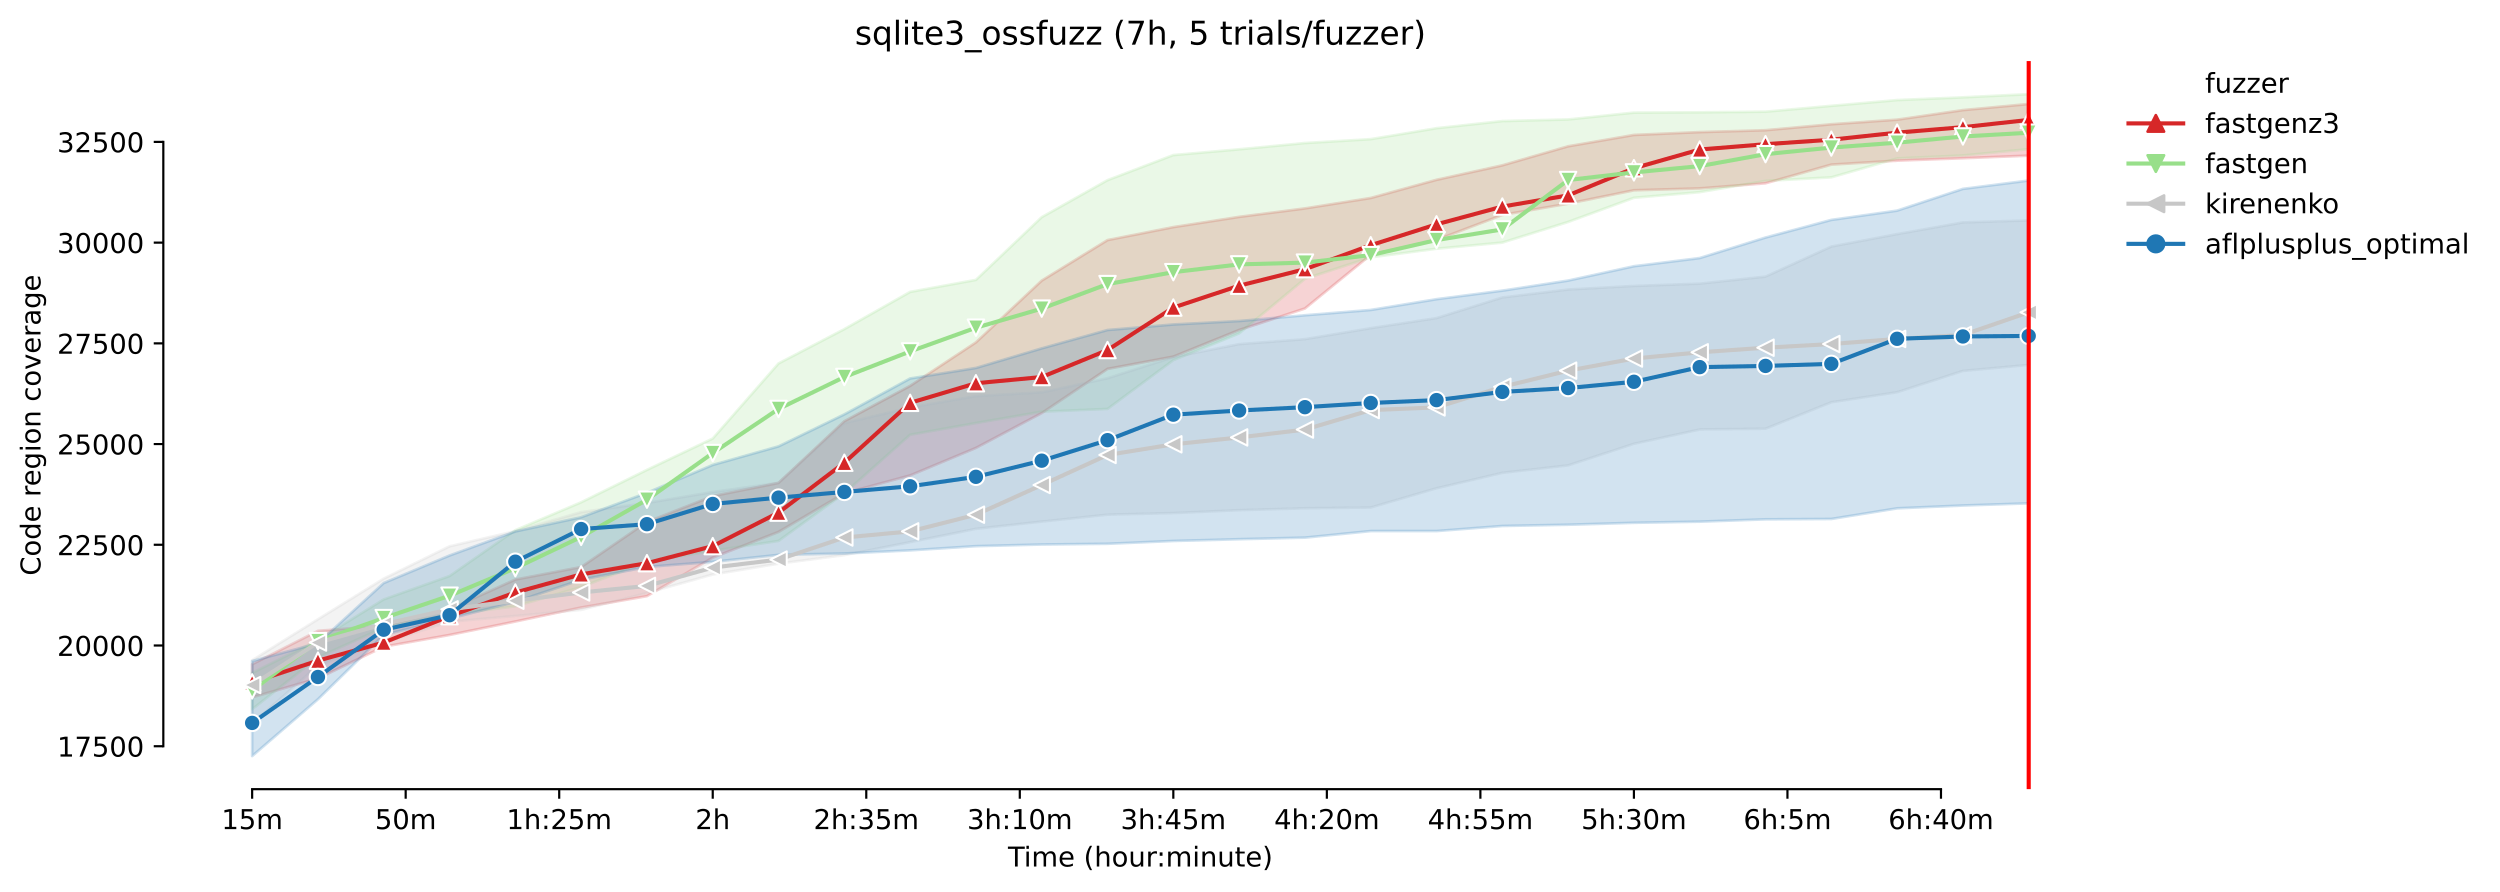 <?xml version="1.0" encoding="utf-8" standalone="no"?>
<!DOCTYPE svg PUBLIC "-//W3C//DTD SVG 1.1//EN"
  "http://www.w3.org/Graphics/SVG/1.1/DTD/svg11.dtd">
<!-- Created with matplotlib (https://matplotlib.org/) -->
<svg height="325.986pt" version="1.1" viewBox="0 0 913.717 325.986" width="913.717pt" xmlns="http://www.w3.org/2000/svg" xmlns:xlink="http://www.w3.org/1999/xlink">
 <defs>
  <style type="text/css">*{stroke-linecap:butt;stroke-linejoin:round;}</style>
 </defs>
 <g id="figure_1">
  <g id="patch_1">
   <path d="M 0 325.986 
L 913.717 325.986 
L 913.717 0 
L 0 0 
z
" style="fill:#ffffff;"/>
  </g>
  <g id="axes_1">
   <g id="patch_2">
    <path d="M 59.691 288.43 
L 773.931 288.43 
L 773.931 22.318 
L 59.691 22.318 
z
" style="fill:#ffffff;"/>
   </g>
   <g id="PolyCollection_1">
    <defs>
     <path d="M 92.156 -83.196 
L 92.156 -71.107 
L 116.205 -78.042 
L 140.253 -89.631 
L 164.302 -93.916 
L 188.35 -98.834 
L 212.399 -103.944 
L 236.447 -108.111 
L 260.495 -122.188 
L 284.544 -131.583 
L 308.592 -145.705 
L 332.641 -152.228 
L 356.689 -162.27 
L 380.738 -175.008 
L 404.786 -191.161 
L 428.835 -195.638 
L 452.883 -205.371 
L 476.932 -213.234 
L 500.98 -232.848 
L 525.029 -238.297 
L 549.077 -247.426 
L 573.126 -251.549 
L 597.174 -256.438 
L 621.223 -257.13 
L 645.271 -259 
L 669.32 -265.818 
L 693.368 -267.276 
L 717.417 -268.159 
L 741.465 -269.102 
L 741.465 -287.979 
L 741.465 -287.979 
L 717.417 -285.741 
L 693.368 -282.251 
L 669.32 -280.573 
L 645.271 -278.393 
L 621.223 -277.701 
L 597.174 -276.67 
L 573.126 -272.518 
L 549.077 -265.553 
L 525.029 -260.267 
L 500.98 -253.625 
L 476.932 -249.812 
L 452.883 -246.719 
L 428.835 -242.979 
L 404.786 -238.238 
L 380.738 -223.424 
L 356.689 -200.85 
L 332.641 -184.962 
L 308.592 -172.033 
L 284.544 -149.489 
L 260.495 -144.659 
L 236.447 -135.22 
L 212.399 -118.743 
L 188.35 -114.163 
L 164.302 -103.355 
L 140.253 -97.318 
L 116.205 -95.418 
L 92.156 -83.196 
z
" id="mb684a8ae58" style="stroke:#d62728;stroke-opacity:0.2;"/>
    </defs>
    <g clip-path="url(#p6984ac325c)">
     <use style="fill:#d62728;fill-opacity:0.2;stroke:#d62728;stroke-opacity:0.2;" x="0" xlink:href="#mb684a8ae58" y="325.986"/>
    </g>
   </g>
   <g id="PolyCollection_2">
    <defs>
     <path d="M 92.156 -80.03 
L 92.156 -66.763 
L 116.205 -85.714 
L 140.253 -96.596 
L 164.302 -101.411 
L 188.35 -104.386 
L 212.399 -111.439 
L 236.447 -120.687 
L 260.495 -124.677 
L 284.544 -128.285 
L 308.592 -145.675 
L 332.641 -167.086 
L 356.689 -171.371 
L 380.738 -175.523 
L 404.786 -176.524 
L 428.835 -194.342 
L 452.883 -204.134 
L 476.932 -224.087 
L 500.98 -231.921 
L 525.029 -235.086 
L 549.077 -237.325 
L 573.126 -244.864 
L 597.174 -253.699 
L 621.223 -255.761 
L 645.271 -259.869 
L 669.32 -261.165 
L 693.368 -268.086 
L 717.417 -269.161 
L 741.465 -271.487 
L 741.465 -291.572 
L 741.465 -291.572 
L 717.417 -290.409 
L 693.368 -289.408 
L 669.32 -287.302 
L 645.271 -285.167 
L 621.223 -284.931 
L 597.174 -284.828 
L 573.126 -282.325 
L 549.077 -281.736 
L 525.029 -279.129 
L 500.98 -275.124 
L 476.932 -273.711 
L 452.883 -271.413 
L 428.835 -269.308 
L 404.786 -260.134 
L 380.738 -246.616 
L 356.689 -223.689 
L 332.641 -219.301 
L 308.592 -205.695 
L 284.544 -193.149 
L 260.495 -165.701 
L 236.447 -154.245 
L 212.399 -142.406 
L 188.35 -132.202 
L 164.302 -115.459 
L 140.253 -106.918 
L 116.205 -92.046 
L 92.156 -80.03 
z
" id="m2b2647f982" style="stroke:#98df8a;stroke-opacity:0.2;"/>
    </defs>
    <g clip-path="url(#p6984ac325c)">
     <use style="fill:#98df8a;fill-opacity:0.2;stroke:#98df8a;stroke-opacity:0.2;" x="0" xlink:href="#m2b2647f982" y="325.986"/>
    </g>
   </g>
   <g id="PolyCollection_3">
    <defs>
     <path d="M 92.156 -84.669 
L 92.156 -61.477 
L 116.205 -82.799 
L 140.253 -91.118 
L 164.302 -98.761 
L 188.35 -100.866 
L 212.399 -103.09 
L 236.447 -109.275 
L 260.495 -116.019 
L 284.544 -119.98 
L 308.592 -123.101 
L 332.641 -127.872 
L 356.689 -132.717 
L 380.738 -135.368 
L 404.786 -137.9 
L 428.835 -138.475 
L 452.883 -139.535 
L 476.932 -140.227 
L 500.98 -140.507 
L 525.029 -147.545 
L 549.077 -153.185 
L 573.126 -155.909 
L 597.174 -163.802 
L 621.223 -169.029 
L 645.271 -169.309 
L 669.32 -178.984 
L 693.368 -182.65 
L 717.417 -190.44 
L 741.465 -192.634 
L 741.465 -245.424 
L 741.465 -245.424 
L 717.417 -244.687 
L 693.368 -240.417 
L 669.32 -235.867 
L 645.271 -224.882 
L 621.223 -222.305 
L 597.174 -221.466 
L 573.126 -220.155 
L 549.077 -217.254 
L 525.029 -209.715 
L 500.98 -206.034 
L 476.932 -202.014 
L 452.883 -200.203 
L 428.835 -195.461 
L 404.786 -187.745 
L 380.738 -182.591 
L 356.689 -181.222 
L 332.641 -177.04 
L 308.592 -171.341 
L 284.544 -149.518 
L 260.495 -146.161 
L 236.447 -142.156 
L 212.399 -138.813 
L 188.35 -131.863 
L 164.302 -126.312 
L 140.253 -114.502 
L 116.205 -99.644 
L 92.156 -84.669 
z
" id="m8803b2c9a8" style="stroke:#c7c7c7;stroke-opacity:0.2;"/>
    </defs>
    <g clip-path="url(#p6984ac325c)">
     <use style="fill:#c7c7c7;fill-opacity:0.2;stroke:#c7c7c7;stroke-opacity:0.2;" x="0" xlink:href="#m8803b2c9a8" y="325.986"/>
    </g>
   </g>
   <g id="PolyCollection_4">
    <defs>
     <path d="M 92.156 -84.36 
L 92.156 -49.652 
L 116.205 -70.415 
L 140.253 -93.916 
L 164.302 -99.88 
L 188.35 -106.02 
L 212.399 -114.104 
L 236.447 -118.787 
L 260.495 -120.642 
L 284.544 -123.19 
L 308.592 -123.69 
L 332.641 -124.839 
L 356.689 -126.37 
L 380.738 -126.974 
L 404.786 -127.239 
L 428.835 -128.27 
L 452.883 -128.918 
L 476.932 -129.492 
L 500.98 -131.892 
L 525.029 -131.892 
L 549.077 -133.748 
L 573.126 -134.204 
L 597.174 -134.911 
L 621.223 -135.323 
L 645.271 -136.177 
L 669.32 -136.31 
L 693.368 -140.197 
L 717.417 -141.228 
L 741.465 -142.023 
L 741.465 -260.001 
L 741.465 -260.001 
L 717.417 -256.953 
L 693.368 -249.002 
L 669.32 -245.615 
L 645.271 -239.165 
L 621.223 -231.67 
L 597.174 -228.681 
L 573.126 -223.439 
L 549.077 -219.758 
L 525.029 -216.636 
L 500.98 -212.704 
L 476.932 -210.76 
L 452.883 -208.655 
L 428.835 -207.388 
L 404.786 -205.371 
L 380.738 -198.656 
L 356.689 -191.5 
L 332.641 -187.657 
L 308.592 -174.537 
L 284.544 -162.845 
L 260.495 -156.056 
L 236.447 -145.881 
L 212.399 -136.928 
L 188.35 -131.73 
L 164.302 -122.954 
L 140.253 -112.897 
L 116.205 -90.897 
L 92.156 -84.36 
z
" id="mcdd24a7871" style="stroke:#1f77b4;stroke-opacity:0.2;"/>
    </defs>
    <g clip-path="url(#p6984ac325c)">
     <use style="fill:#1f77b4;fill-opacity:0.2;stroke:#1f77b4;stroke-opacity:0.2;" x="0" xlink:href="#mcdd24a7871" y="325.986"/>
    </g>
   </g>
   <g id="matplotlib.axis_1">
    <g id="xtick_1">
     <g id="line2d_1">
      <defs>
       <path d="M 0 0 
L 0 3.5 
" id="m85878a2581" style="stroke:#000000;stroke-width:0.8;"/>
      </defs>
      <g>
       <use style="stroke:#000000;stroke-width:0.8;" x="92.156" xlink:href="#m85878a2581" y="288.43"/>
      </g>
     </g>
     <g id="text_1">
      <!-- 15m -->
      <g transform="translate(80.923 303.029)scale(0.1 -0.1)">
       <defs>
        <path d="M 12.406 8.297 
L 28.516 8.297 
L 28.516 63.922 
L 10.984 60.406 
L 10.984 69.391 
L 28.422 72.906 
L 38.281 72.906 
L 38.281 8.297 
L 54.391 8.297 
L 54.391 0 
L 12.406 0 
z
" id="DejaVuSans-49"/>
        <path d="M 10.797 72.906 
L 49.516 72.906 
L 49.516 64.594 
L 19.828 64.594 
L 19.828 46.734 
Q 21.969 47.469 24.109 47.828 
Q 26.266 48.188 28.422 48.188 
Q 40.625 48.188 47.75 41.5 
Q 54.891 34.812 54.891 23.391 
Q 54.891 11.625 47.562 5.094 
Q 40.234 -1.422 26.906 -1.422 
Q 22.312 -1.422 17.547 -0.641 
Q 12.797 0.141 7.719 1.703 
L 7.719 11.625 
Q 12.109 9.234 16.797 8.062 
Q 21.484 6.891 26.703 6.891 
Q 35.156 6.891 40.078 11.328 
Q 45.016 15.766 45.016 23.391 
Q 45.016 31 40.078 35.438 
Q 35.156 39.891 26.703 39.891 
Q 22.75 39.891 18.812 39.016 
Q 14.891 38.141 10.797 36.281 
z
" id="DejaVuSans-53"/>
        <path d="M 52 44.188 
Q 55.375 50.25 60.062 53.125 
Q 64.75 56 71.094 56 
Q 79.641 56 84.281 50.016 
Q 88.922 44.047 88.922 33.016 
L 88.922 0 
L 79.891 0 
L 79.891 32.719 
Q 79.891 40.578 77.094 44.375 
Q 74.312 48.188 68.609 48.188 
Q 61.625 48.188 57.562 43.547 
Q 53.516 38.922 53.516 30.906 
L 53.516 0 
L 44.484 0 
L 44.484 32.719 
Q 44.484 40.625 41.703 44.406 
Q 38.922 48.188 33.109 48.188 
Q 26.219 48.188 22.156 43.531 
Q 18.109 38.875 18.109 30.906 
L 18.109 0 
L 9.078 0 
L 9.078 54.688 
L 18.109 54.688 
L 18.109 46.188 
Q 21.188 51.219 25.484 53.609 
Q 29.781 56 35.688 56 
Q 41.656 56 45.828 52.969 
Q 50 49.953 52 44.188 
z
" id="DejaVuSans-109"/>
       </defs>
       <use xlink:href="#DejaVuSans-49"/>
       <use x="63.623" xlink:href="#DejaVuSans-53"/>
       <use x="127.246" xlink:href="#DejaVuSans-109"/>
      </g>
     </g>
    </g>
    <g id="xtick_2">
     <g id="line2d_2">
      <g>
       <use style="stroke:#000000;stroke-width:0.8;" x="148.269" xlink:href="#m85878a2581" y="288.43"/>
      </g>
     </g>
     <g id="text_2">
      <!-- 50m -->
      <g transform="translate(137.036 303.029)scale(0.1 -0.1)">
       <defs>
        <path d="M 31.781 66.406 
Q 24.172 66.406 20.328 58.906 
Q 16.5 51.422 16.5 36.375 
Q 16.5 21.391 20.328 13.891 
Q 24.172 6.391 31.781 6.391 
Q 39.453 6.391 43.281 13.891 
Q 47.125 21.391 47.125 36.375 
Q 47.125 51.422 43.281 58.906 
Q 39.453 66.406 31.781 66.406 
z
M 31.781 74.219 
Q 44.047 74.219 50.516 64.516 
Q 56.984 54.828 56.984 36.375 
Q 56.984 17.969 50.516 8.266 
Q 44.047 -1.422 31.781 -1.422 
Q 19.531 -1.422 13.062 8.266 
Q 6.594 17.969 6.594 36.375 
Q 6.594 54.828 13.062 64.516 
Q 19.531 74.219 31.781 74.219 
z
" id="DejaVuSans-48"/>
       </defs>
       <use xlink:href="#DejaVuSans-53"/>
       <use x="63.623" xlink:href="#DejaVuSans-48"/>
       <use x="127.246" xlink:href="#DejaVuSans-109"/>
      </g>
     </g>
    </g>
    <g id="xtick_3">
     <g id="line2d_3">
      <g>
       <use style="stroke:#000000;stroke-width:0.8;" x="204.382" xlink:href="#m85878a2581" y="288.43"/>
      </g>
     </g>
     <g id="text_3">
      <!-- 1h:25m -->
      <g transform="translate(185.115 303.029)scale(0.1 -0.1)">
       <defs>
        <path d="M 54.891 33.016 
L 54.891 0 
L 45.906 0 
L 45.906 32.719 
Q 45.906 40.484 42.875 44.328 
Q 39.844 48.188 33.797 48.188 
Q 26.516 48.188 22.312 43.547 
Q 18.109 38.922 18.109 30.906 
L 18.109 0 
L 9.078 0 
L 9.078 75.984 
L 18.109 75.984 
L 18.109 46.188 
Q 21.344 51.125 25.703 53.562 
Q 30.078 56 35.797 56 
Q 45.219 56 50.047 50.172 
Q 54.891 44.344 54.891 33.016 
z
" id="DejaVuSans-104"/>
        <path d="M 11.719 12.406 
L 22.016 12.406 
L 22.016 0 
L 11.719 0 
z
M 11.719 51.703 
L 22.016 51.703 
L 22.016 39.312 
L 11.719 39.312 
z
" id="DejaVuSans-58"/>
        <path d="M 19.188 8.297 
L 53.609 8.297 
L 53.609 0 
L 7.328 0 
L 7.328 8.297 
Q 12.938 14.109 22.625 23.891 
Q 32.328 33.688 34.812 36.531 
Q 39.547 41.844 41.422 45.531 
Q 43.312 49.219 43.312 52.781 
Q 43.312 58.594 39.234 62.25 
Q 35.156 65.922 28.609 65.922 
Q 23.969 65.922 18.812 64.312 
Q 13.672 62.703 7.812 59.422 
L 7.812 69.391 
Q 13.766 71.781 18.938 73 
Q 24.125 74.219 28.422 74.219 
Q 39.75 74.219 46.484 68.547 
Q 53.219 62.891 53.219 53.422 
Q 53.219 48.922 51.531 44.891 
Q 49.859 40.875 45.406 35.406 
Q 44.188 33.984 37.641 27.219 
Q 31.109 20.453 19.188 8.297 
z
" id="DejaVuSans-50"/>
       </defs>
       <use xlink:href="#DejaVuSans-49"/>
       <use x="63.623" xlink:href="#DejaVuSans-104"/>
       <use x="127.002" xlink:href="#DejaVuSans-58"/>
       <use x="160.693" xlink:href="#DejaVuSans-50"/>
       <use x="224.316" xlink:href="#DejaVuSans-53"/>
       <use x="287.939" xlink:href="#DejaVuSans-109"/>
      </g>
     </g>
    </g>
    <g id="xtick_4">
     <g id="line2d_4">
      <g>
       <use style="stroke:#000000;stroke-width:0.8;" x="260.495" xlink:href="#m85878a2581" y="288.43"/>
      </g>
     </g>
     <g id="text_4">
      <!-- 2h -->
      <g transform="translate(254.145 303.029)scale(0.1 -0.1)">
       <use xlink:href="#DejaVuSans-50"/>
       <use x="63.623" xlink:href="#DejaVuSans-104"/>
      </g>
     </g>
    </g>
    <g id="xtick_5">
     <g id="line2d_5">
      <g>
       <use style="stroke:#000000;stroke-width:0.8;" x="316.609" xlink:href="#m85878a2581" y="288.43"/>
      </g>
     </g>
     <g id="text_5">
      <!-- 2h:35m -->
      <g transform="translate(297.341 303.029)scale(0.1 -0.1)">
       <defs>
        <path d="M 40.578 39.312 
Q 47.656 37.797 51.625 33 
Q 55.609 28.219 55.609 21.188 
Q 55.609 10.406 48.188 4.484 
Q 40.766 -1.422 27.094 -1.422 
Q 22.516 -1.422 17.656 -0.516 
Q 12.797 0.391 7.625 2.203 
L 7.625 11.719 
Q 11.719 9.328 16.594 8.109 
Q 21.484 6.891 26.812 6.891 
Q 36.078 6.891 40.938 10.547 
Q 45.797 14.203 45.797 21.188 
Q 45.797 27.641 41.281 31.266 
Q 36.766 34.906 28.719 34.906 
L 20.219 34.906 
L 20.219 43.016 
L 29.109 43.016 
Q 36.375 43.016 40.234 45.922 
Q 44.094 48.828 44.094 54.297 
Q 44.094 59.906 40.109 62.906 
Q 36.141 65.922 28.719 65.922 
Q 24.656 65.922 20.016 65.031 
Q 15.375 64.156 9.812 62.312 
L 9.812 71.094 
Q 15.438 72.656 20.344 73.438 
Q 25.25 74.219 29.594 74.219 
Q 40.828 74.219 47.359 69.109 
Q 53.906 64.016 53.906 55.328 
Q 53.906 49.266 50.438 45.094 
Q 46.969 40.922 40.578 39.312 
z
" id="DejaVuSans-51"/>
       </defs>
       <use xlink:href="#DejaVuSans-50"/>
       <use x="63.623" xlink:href="#DejaVuSans-104"/>
       <use x="127.002" xlink:href="#DejaVuSans-58"/>
       <use x="160.693" xlink:href="#DejaVuSans-51"/>
       <use x="224.316" xlink:href="#DejaVuSans-53"/>
       <use x="287.939" xlink:href="#DejaVuSans-109"/>
      </g>
     </g>
    </g>
    <g id="xtick_6">
     <g id="line2d_6">
      <g>
       <use style="stroke:#000000;stroke-width:0.8;" x="372.722" xlink:href="#m85878a2581" y="288.43"/>
      </g>
     </g>
     <g id="text_6">
      <!-- 3h:10m -->
      <g transform="translate(353.455 303.029)scale(0.1 -0.1)">
       <use xlink:href="#DejaVuSans-51"/>
       <use x="63.623" xlink:href="#DejaVuSans-104"/>
       <use x="127.002" xlink:href="#DejaVuSans-58"/>
       <use x="160.693" xlink:href="#DejaVuSans-49"/>
       <use x="224.316" xlink:href="#DejaVuSans-48"/>
       <use x="287.939" xlink:href="#DejaVuSans-109"/>
      </g>
     </g>
    </g>
    <g id="xtick_7">
     <g id="line2d_7">
      <g>
       <use style="stroke:#000000;stroke-width:0.8;" x="428.835" xlink:href="#m85878a2581" y="288.43"/>
      </g>
     </g>
     <g id="text_7">
      <!-- 3h:45m -->
      <g transform="translate(409.568 303.029)scale(0.1 -0.1)">
       <defs>
        <path d="M 37.797 64.312 
L 12.891 25.391 
L 37.797 25.391 
z
M 35.203 72.906 
L 47.609 72.906 
L 47.609 25.391 
L 58.016 25.391 
L 58.016 17.188 
L 47.609 17.188 
L 47.609 0 
L 37.797 0 
L 37.797 17.188 
L 4.891 17.188 
L 4.891 26.703 
z
" id="DejaVuSans-52"/>
       </defs>
       <use xlink:href="#DejaVuSans-51"/>
       <use x="63.623" xlink:href="#DejaVuSans-104"/>
       <use x="127.002" xlink:href="#DejaVuSans-58"/>
       <use x="160.693" xlink:href="#DejaVuSans-52"/>
       <use x="224.316" xlink:href="#DejaVuSans-53"/>
       <use x="287.939" xlink:href="#DejaVuSans-109"/>
      </g>
     </g>
    </g>
    <g id="xtick_8">
     <g id="line2d_8">
      <g>
       <use style="stroke:#000000;stroke-width:0.8;" x="484.948" xlink:href="#m85878a2581" y="288.43"/>
      </g>
     </g>
     <g id="text_8">
      <!-- 4h:20m -->
      <g transform="translate(465.681 303.029)scale(0.1 -0.1)">
       <use xlink:href="#DejaVuSans-52"/>
       <use x="63.623" xlink:href="#DejaVuSans-104"/>
       <use x="127.002" xlink:href="#DejaVuSans-58"/>
       <use x="160.693" xlink:href="#DejaVuSans-50"/>
       <use x="224.316" xlink:href="#DejaVuSans-48"/>
       <use x="287.939" xlink:href="#DejaVuSans-109"/>
      </g>
     </g>
    </g>
    <g id="xtick_9">
     <g id="line2d_9">
      <g>
       <use style="stroke:#000000;stroke-width:0.8;" x="541.061" xlink:href="#m85878a2581" y="288.43"/>
      </g>
     </g>
     <g id="text_9">
      <!-- 4h:55m -->
      <g transform="translate(521.794 303.029)scale(0.1 -0.1)">
       <use xlink:href="#DejaVuSans-52"/>
       <use x="63.623" xlink:href="#DejaVuSans-104"/>
       <use x="127.002" xlink:href="#DejaVuSans-58"/>
       <use x="160.693" xlink:href="#DejaVuSans-53"/>
       <use x="224.316" xlink:href="#DejaVuSans-53"/>
       <use x="287.939" xlink:href="#DejaVuSans-109"/>
      </g>
     </g>
    </g>
    <g id="xtick_10">
     <g id="line2d_10">
      <g>
       <use style="stroke:#000000;stroke-width:0.8;" x="597.174" xlink:href="#m85878a2581" y="288.43"/>
      </g>
     </g>
     <g id="text_10">
      <!-- 5h:30m -->
      <g transform="translate(577.907 303.029)scale(0.1 -0.1)">
       <use xlink:href="#DejaVuSans-53"/>
       <use x="63.623" xlink:href="#DejaVuSans-104"/>
       <use x="127.002" xlink:href="#DejaVuSans-58"/>
       <use x="160.693" xlink:href="#DejaVuSans-51"/>
       <use x="224.316" xlink:href="#DejaVuSans-48"/>
       <use x="287.939" xlink:href="#DejaVuSans-109"/>
      </g>
     </g>
    </g>
    <g id="xtick_11">
     <g id="line2d_11">
      <g>
       <use style="stroke:#000000;stroke-width:0.8;" x="653.287" xlink:href="#m85878a2581" y="288.43"/>
      </g>
     </g>
     <g id="text_11">
      <!-- 6h:5m -->
      <g transform="translate(637.201 303.029)scale(0.1 -0.1)">
       <defs>
        <path d="M 33.016 40.375 
Q 26.375 40.375 22.484 35.828 
Q 18.609 31.297 18.609 23.391 
Q 18.609 15.531 22.484 10.953 
Q 26.375 6.391 33.016 6.391 
Q 39.656 6.391 43.531 10.953 
Q 47.406 15.531 47.406 23.391 
Q 47.406 31.297 43.531 35.828 
Q 39.656 40.375 33.016 40.375 
z
M 52.594 71.297 
L 52.594 62.312 
Q 48.875 64.062 45.094 64.984 
Q 41.312 65.922 37.594 65.922 
Q 27.828 65.922 22.672 59.328 
Q 17.531 52.734 16.797 39.406 
Q 19.672 43.656 24.016 45.922 
Q 28.375 48.188 33.594 48.188 
Q 44.578 48.188 50.953 41.516 
Q 57.328 34.859 57.328 23.391 
Q 57.328 12.156 50.688 5.359 
Q 44.047 -1.422 33.016 -1.422 
Q 20.359 -1.422 13.672 8.266 
Q 6.984 17.969 6.984 36.375 
Q 6.984 53.656 15.188 63.938 
Q 23.391 74.219 37.203 74.219 
Q 40.922 74.219 44.703 73.484 
Q 48.484 72.75 52.594 71.297 
z
" id="DejaVuSans-54"/>
       </defs>
       <use xlink:href="#DejaVuSans-54"/>
       <use x="63.623" xlink:href="#DejaVuSans-104"/>
       <use x="127.002" xlink:href="#DejaVuSans-58"/>
       <use x="160.693" xlink:href="#DejaVuSans-53"/>
       <use x="224.316" xlink:href="#DejaVuSans-109"/>
      </g>
     </g>
    </g>
    <g id="xtick_12">
     <g id="line2d_12">
      <g>
       <use style="stroke:#000000;stroke-width:0.8;" x="709.401" xlink:href="#m85878a2581" y="288.43"/>
      </g>
     </g>
     <g id="text_12">
      <!-- 6h:40m -->
      <g transform="translate(690.133 303.029)scale(0.1 -0.1)">
       <use xlink:href="#DejaVuSans-54"/>
       <use x="63.623" xlink:href="#DejaVuSans-104"/>
       <use x="127.002" xlink:href="#DejaVuSans-58"/>
       <use x="160.693" xlink:href="#DejaVuSans-52"/>
       <use x="224.316" xlink:href="#DejaVuSans-48"/>
       <use x="287.939" xlink:href="#DejaVuSans-109"/>
      </g>
     </g>
    </g>
    <g id="text_13">
     <!-- Time (hour:minute) -->
     <g transform="translate(368.404 316.707)scale(0.1 -0.1)">
      <defs>
       <path d="M -0.297 72.906 
L 61.375 72.906 
L 61.375 64.594 
L 35.5 64.594 
L 35.5 0 
L 25.594 0 
L 25.594 64.594 
L -0.297 64.594 
z
" id="DejaVuSans-84"/>
       <path d="M 9.422 54.688 
L 18.406 54.688 
L 18.406 0 
L 9.422 0 
z
M 9.422 75.984 
L 18.406 75.984 
L 18.406 64.594 
L 9.422 64.594 
z
" id="DejaVuSans-105"/>
       <path d="M 56.203 29.594 
L 56.203 25.203 
L 14.891 25.203 
Q 15.484 15.922 20.484 11.062 
Q 25.484 6.203 34.422 6.203 
Q 39.594 6.203 44.453 7.469 
Q 49.312 8.734 54.109 11.281 
L 54.109 2.781 
Q 49.266 0.734 44.188 -0.344 
Q 39.109 -1.422 33.891 -1.422 
Q 20.797 -1.422 13.156 6.188 
Q 5.516 13.812 5.516 26.812 
Q 5.516 40.234 12.766 48.109 
Q 20.016 56 32.328 56 
Q 43.359 56 49.781 48.891 
Q 56.203 41.797 56.203 29.594 
z
M 47.219 32.234 
Q 47.125 39.594 43.094 43.984 
Q 39.062 48.391 32.422 48.391 
Q 24.906 48.391 20.391 44.141 
Q 15.875 39.891 15.188 32.172 
z
" id="DejaVuSans-101"/>
       <path id="DejaVuSans-32"/>
       <path d="M 31 75.875 
Q 24.469 64.656 21.281 53.656 
Q 18.109 42.672 18.109 31.391 
Q 18.109 20.125 21.312 9.062 
Q 24.516 -2 31 -13.188 
L 23.188 -13.188 
Q 15.875 -1.703 12.234 9.375 
Q 8.594 20.453 8.594 31.391 
Q 8.594 42.281 12.203 53.312 
Q 15.828 64.359 23.188 75.875 
z
" id="DejaVuSans-40"/>
       <path d="M 30.609 48.391 
Q 23.391 48.391 19.188 42.75 
Q 14.984 37.109 14.984 27.297 
Q 14.984 17.484 19.156 11.844 
Q 23.344 6.203 30.609 6.203 
Q 37.797 6.203 41.984 11.859 
Q 46.188 17.531 46.188 27.297 
Q 46.188 37.016 41.984 42.703 
Q 37.797 48.391 30.609 48.391 
z
M 30.609 56 
Q 42.328 56 49.016 48.375 
Q 55.719 40.766 55.719 27.297 
Q 55.719 13.875 49.016 6.219 
Q 42.328 -1.422 30.609 -1.422 
Q 18.844 -1.422 12.172 6.219 
Q 5.516 13.875 5.516 27.297 
Q 5.516 40.766 12.172 48.375 
Q 18.844 56 30.609 56 
z
" id="DejaVuSans-111"/>
       <path d="M 8.5 21.578 
L 8.5 54.688 
L 17.484 54.688 
L 17.484 21.922 
Q 17.484 14.156 20.5 10.266 
Q 23.531 6.391 29.594 6.391 
Q 36.859 6.391 41.078 11.031 
Q 45.312 15.672 45.312 23.688 
L 45.312 54.688 
L 54.297 54.688 
L 54.297 0 
L 45.312 0 
L 45.312 8.406 
Q 42.047 3.422 37.719 1 
Q 33.406 -1.422 27.688 -1.422 
Q 18.266 -1.422 13.375 4.438 
Q 8.5 10.297 8.5 21.578 
z
M 31.109 56 
z
" id="DejaVuSans-117"/>
       <path d="M 41.109 46.297 
Q 39.594 47.172 37.812 47.578 
Q 36.031 48 33.891 48 
Q 26.266 48 22.188 43.047 
Q 18.109 38.094 18.109 28.812 
L 18.109 0 
L 9.078 0 
L 9.078 54.688 
L 18.109 54.688 
L 18.109 46.188 
Q 20.953 51.172 25.484 53.578 
Q 30.031 56 36.531 56 
Q 37.453 56 38.578 55.875 
Q 39.703 55.766 41.062 55.516 
z
" id="DejaVuSans-114"/>
       <path d="M 54.891 33.016 
L 54.891 0 
L 45.906 0 
L 45.906 32.719 
Q 45.906 40.484 42.875 44.328 
Q 39.844 48.188 33.797 48.188 
Q 26.516 48.188 22.312 43.547 
Q 18.109 38.922 18.109 30.906 
L 18.109 0 
L 9.078 0 
L 9.078 54.688 
L 18.109 54.688 
L 18.109 46.188 
Q 21.344 51.125 25.703 53.562 
Q 30.078 56 35.797 56 
Q 45.219 56 50.047 50.172 
Q 54.891 44.344 54.891 33.016 
z
" id="DejaVuSans-110"/>
       <path d="M 18.312 70.219 
L 18.312 54.688 
L 36.812 54.688 
L 36.812 47.703 
L 18.312 47.703 
L 18.312 18.016 
Q 18.312 11.328 20.141 9.422 
Q 21.969 7.516 27.594 7.516 
L 36.812 7.516 
L 36.812 0 
L 27.594 0 
Q 17.188 0 13.234 3.875 
Q 9.281 7.766 9.281 18.016 
L 9.281 47.703 
L 2.688 47.703 
L 2.688 54.688 
L 9.281 54.688 
L 9.281 70.219 
z
" id="DejaVuSans-116"/>
       <path d="M 8.016 75.875 
L 15.828 75.875 
Q 23.141 64.359 26.781 53.312 
Q 30.422 42.281 30.422 31.391 
Q 30.422 20.453 26.781 9.375 
Q 23.141 -1.703 15.828 -13.188 
L 8.016 -13.188 
Q 14.5 -2 17.703 9.062 
Q 20.906 20.125 20.906 31.391 
Q 20.906 42.672 17.703 53.656 
Q 14.5 64.656 8.016 75.875 
z
" id="DejaVuSans-41"/>
      </defs>
      <use xlink:href="#DejaVuSans-84"/>
      <use x="57.959" xlink:href="#DejaVuSans-105"/>
      <use x="85.742" xlink:href="#DejaVuSans-109"/>
      <use x="183.154" xlink:href="#DejaVuSans-101"/>
      <use x="244.678" xlink:href="#DejaVuSans-32"/>
      <use x="276.465" xlink:href="#DejaVuSans-40"/>
      <use x="315.479" xlink:href="#DejaVuSans-104"/>
      <use x="378.857" xlink:href="#DejaVuSans-111"/>
      <use x="440.039" xlink:href="#DejaVuSans-117"/>
      <use x="503.418" xlink:href="#DejaVuSans-114"/>
      <use x="542.781" xlink:href="#DejaVuSans-58"/>
      <use x="576.473" xlink:href="#DejaVuSans-109"/>
      <use x="673.885" xlink:href="#DejaVuSans-105"/>
      <use x="701.668" xlink:href="#DejaVuSans-110"/>
      <use x="765.047" xlink:href="#DejaVuSans-117"/>
      <use x="828.426" xlink:href="#DejaVuSans-116"/>
      <use x="867.635" xlink:href="#DejaVuSans-101"/>
      <use x="929.158" xlink:href="#DejaVuSans-41"/>
     </g>
    </g>
   </g>
   <g id="matplotlib.axis_2">
    <g id="ytick_1">
     <g id="line2d_13">
      <defs>
       <path d="M 0 0 
L -3.5 0 
" id="m1d7314f4d0" style="stroke:#000000;stroke-width:0.8;"/>
      </defs>
      <g>
       <use style="stroke:#000000;stroke-width:0.8;" x="59.691" xlink:href="#m1d7314f4d0" y="272.741"/>
      </g>
     </g>
     <g id="text_14">
      <!-- 17500 -->
      <g transform="translate(20.878 276.54)scale(0.1 -0.1)">
       <defs>
        <path d="M 8.203 72.906 
L 55.078 72.906 
L 55.078 68.703 
L 28.609 0 
L 18.312 0 
L 43.219 64.594 
L 8.203 64.594 
z
" id="DejaVuSans-55"/>
       </defs>
       <use xlink:href="#DejaVuSans-49"/>
       <use x="63.623" xlink:href="#DejaVuSans-55"/>
       <use x="127.246" xlink:href="#DejaVuSans-53"/>
       <use x="190.869" xlink:href="#DejaVuSans-48"/>
       <use x="254.492" xlink:href="#DejaVuSans-48"/>
      </g>
     </g>
    </g>
    <g id="ytick_2">
     <g id="line2d_14">
      <g>
       <use style="stroke:#000000;stroke-width:0.8;" x="59.691" xlink:href="#m1d7314f4d0" y="235.928"/>
      </g>
     </g>
     <g id="text_15">
      <!-- 20000 -->
      <g transform="translate(20.878 239.727)scale(0.1 -0.1)">
       <use xlink:href="#DejaVuSans-50"/>
       <use x="63.623" xlink:href="#DejaVuSans-48"/>
       <use x="127.246" xlink:href="#DejaVuSans-48"/>
       <use x="190.869" xlink:href="#DejaVuSans-48"/>
       <use x="254.492" xlink:href="#DejaVuSans-48"/>
      </g>
     </g>
    </g>
    <g id="ytick_3">
     <g id="line2d_15">
      <g>
       <use style="stroke:#000000;stroke-width:0.8;" x="59.691" xlink:href="#m1d7314f4d0" y="199.115"/>
      </g>
     </g>
     <g id="text_16">
      <!-- 22500 -->
      <g transform="translate(20.878 202.914)scale(0.1 -0.1)">
       <use xlink:href="#DejaVuSans-50"/>
       <use x="63.623" xlink:href="#DejaVuSans-50"/>
       <use x="127.246" xlink:href="#DejaVuSans-53"/>
       <use x="190.869" xlink:href="#DejaVuSans-48"/>
       <use x="254.492" xlink:href="#DejaVuSans-48"/>
      </g>
     </g>
    </g>
    <g id="ytick_4">
     <g id="line2d_16">
      <g>
       <use style="stroke:#000000;stroke-width:0.8;" x="59.691" xlink:href="#m1d7314f4d0" y="162.302"/>
      </g>
     </g>
     <g id="text_17">
      <!-- 25000 -->
      <g transform="translate(20.878 166.102)scale(0.1 -0.1)">
       <use xlink:href="#DejaVuSans-50"/>
       <use x="63.623" xlink:href="#DejaVuSans-53"/>
       <use x="127.246" xlink:href="#DejaVuSans-48"/>
       <use x="190.869" xlink:href="#DejaVuSans-48"/>
       <use x="254.492" xlink:href="#DejaVuSans-48"/>
      </g>
     </g>
    </g>
    <g id="ytick_5">
     <g id="line2d_17">
      <g>
       <use style="stroke:#000000;stroke-width:0.8;" x="59.691" xlink:href="#m1d7314f4d0" y="125.489"/>
      </g>
     </g>
     <g id="text_18">
      <!-- 27500 -->
      <g transform="translate(20.878 129.289)scale(0.1 -0.1)">
       <use xlink:href="#DejaVuSans-50"/>
       <use x="63.623" xlink:href="#DejaVuSans-55"/>
       <use x="127.246" xlink:href="#DejaVuSans-53"/>
       <use x="190.869" xlink:href="#DejaVuSans-48"/>
       <use x="254.492" xlink:href="#DejaVuSans-48"/>
      </g>
     </g>
    </g>
    <g id="ytick_6">
     <g id="line2d_18">
      <g>
       <use style="stroke:#000000;stroke-width:0.8;" x="59.691" xlink:href="#m1d7314f4d0" y="88.676"/>
      </g>
     </g>
     <g id="text_19">
      <!-- 30000 -->
      <g transform="translate(20.878 92.476)scale(0.1 -0.1)">
       <use xlink:href="#DejaVuSans-51"/>
       <use x="63.623" xlink:href="#DejaVuSans-48"/>
       <use x="127.246" xlink:href="#DejaVuSans-48"/>
       <use x="190.869" xlink:href="#DejaVuSans-48"/>
       <use x="254.492" xlink:href="#DejaVuSans-48"/>
      </g>
     </g>
    </g>
    <g id="ytick_7">
     <g id="line2d_19">
      <g>
       <use style="stroke:#000000;stroke-width:0.8;" x="59.691" xlink:href="#m1d7314f4d0" y="51.863"/>
      </g>
     </g>
     <g id="text_20">
      <!-- 32500 -->
      <g transform="translate(20.878 55.663)scale(0.1 -0.1)">
       <use xlink:href="#DejaVuSans-51"/>
       <use x="63.623" xlink:href="#DejaVuSans-50"/>
       <use x="127.246" xlink:href="#DejaVuSans-53"/>
       <use x="190.869" xlink:href="#DejaVuSans-48"/>
       <use x="254.492" xlink:href="#DejaVuSans-48"/>
      </g>
     </g>
    </g>
    <g id="text_21">
     <!-- Code region coverage -->
     <g transform="translate(14.798 210.38)rotate(-90)scale(0.1 -0.1)">
      <defs>
       <path d="M 64.406 67.281 
L 64.406 56.891 
Q 59.422 61.531 53.781 63.812 
Q 48.141 66.109 41.797 66.109 
Q 29.297 66.109 22.656 58.469 
Q 16.016 50.828 16.016 36.375 
Q 16.016 21.969 22.656 14.328 
Q 29.297 6.688 41.797 6.688 
Q 48.141 6.688 53.781 8.984 
Q 59.422 11.281 64.406 15.922 
L 64.406 5.609 
Q 59.234 2.094 53.438 0.328 
Q 47.656 -1.422 41.219 -1.422 
Q 24.656 -1.422 15.125 8.703 
Q 5.609 18.844 5.609 36.375 
Q 5.609 53.953 15.125 64.078 
Q 24.656 74.219 41.219 74.219 
Q 47.75 74.219 53.531 72.484 
Q 59.328 70.75 64.406 67.281 
z
" id="DejaVuSans-67"/>
       <path d="M 45.406 46.391 
L 45.406 75.984 
L 54.391 75.984 
L 54.391 0 
L 45.406 0 
L 45.406 8.203 
Q 42.578 3.328 38.25 0.953 
Q 33.938 -1.422 27.875 -1.422 
Q 17.969 -1.422 11.734 6.484 
Q 5.516 14.406 5.516 27.297 
Q 5.516 40.188 11.734 48.094 
Q 17.969 56 27.875 56 
Q 33.938 56 38.25 53.625 
Q 42.578 51.266 45.406 46.391 
z
M 14.797 27.297 
Q 14.797 17.391 18.875 11.75 
Q 22.953 6.109 30.078 6.109 
Q 37.203 6.109 41.297 11.75 
Q 45.406 17.391 45.406 27.297 
Q 45.406 37.203 41.297 42.844 
Q 37.203 48.484 30.078 48.484 
Q 22.953 48.484 18.875 42.844 
Q 14.797 37.203 14.797 27.297 
z
" id="DejaVuSans-100"/>
       <path d="M 45.406 27.984 
Q 45.406 37.75 41.375 43.109 
Q 37.359 48.484 30.078 48.484 
Q 22.859 48.484 18.828 43.109 
Q 14.797 37.75 14.797 27.984 
Q 14.797 18.266 18.828 12.891 
Q 22.859 7.516 30.078 7.516 
Q 37.359 7.516 41.375 12.891 
Q 45.406 18.266 45.406 27.984 
z
M 54.391 6.781 
Q 54.391 -7.172 48.188 -13.984 
Q 42 -20.797 29.203 -20.797 
Q 24.469 -20.797 20.266 -20.094 
Q 16.062 -19.391 12.109 -17.922 
L 12.109 -9.188 
Q 16.062 -11.328 19.922 -12.344 
Q 23.781 -13.375 27.781 -13.375 
Q 36.625 -13.375 41.016 -8.766 
Q 45.406 -4.156 45.406 5.172 
L 45.406 9.625 
Q 42.625 4.781 38.281 2.391 
Q 33.938 0 27.875 0 
Q 17.828 0 11.672 7.656 
Q 5.516 15.328 5.516 27.984 
Q 5.516 40.672 11.672 48.328 
Q 17.828 56 27.875 56 
Q 33.938 56 38.281 53.609 
Q 42.625 51.219 45.406 46.391 
L 45.406 54.688 
L 54.391 54.688 
z
" id="DejaVuSans-103"/>
       <path d="M 48.781 52.594 
L 48.781 44.188 
Q 44.969 46.297 41.141 47.344 
Q 37.312 48.391 33.406 48.391 
Q 24.656 48.391 19.812 42.844 
Q 14.984 37.312 14.984 27.297 
Q 14.984 17.281 19.812 11.734 
Q 24.656 6.203 33.406 6.203 
Q 37.312 6.203 41.141 7.25 
Q 44.969 8.297 48.781 10.406 
L 48.781 2.094 
Q 45.016 0.344 40.984 -0.531 
Q 36.969 -1.422 32.422 -1.422 
Q 20.062 -1.422 12.781 6.344 
Q 5.516 14.109 5.516 27.297 
Q 5.516 40.672 12.859 48.328 
Q 20.219 56 33.016 56 
Q 37.156 56 41.109 55.141 
Q 45.062 54.297 48.781 52.594 
z
" id="DejaVuSans-99"/>
       <path d="M 2.984 54.688 
L 12.5 54.688 
L 29.594 8.797 
L 46.688 54.688 
L 56.203 54.688 
L 35.688 0 
L 23.484 0 
z
" id="DejaVuSans-118"/>
       <path d="M 34.281 27.484 
Q 23.391 27.484 19.188 25 
Q 14.984 22.516 14.984 16.5 
Q 14.984 11.719 18.141 8.906 
Q 21.297 6.109 26.703 6.109 
Q 34.188 6.109 38.703 11.406 
Q 43.219 16.703 43.219 25.484 
L 43.219 27.484 
z
M 52.203 31.203 
L 52.203 0 
L 43.219 0 
L 43.219 8.297 
Q 40.141 3.328 35.547 0.953 
Q 30.953 -1.422 24.312 -1.422 
Q 15.922 -1.422 10.953 3.297 
Q 6 8.016 6 15.922 
Q 6 25.141 12.172 29.828 
Q 18.359 34.516 30.609 34.516 
L 43.219 34.516 
L 43.219 35.406 
Q 43.219 41.609 39.141 45 
Q 35.062 48.391 27.688 48.391 
Q 23 48.391 18.547 47.266 
Q 14.109 46.141 10.016 43.891 
L 10.016 52.203 
Q 14.938 54.109 19.578 55.047 
Q 24.219 56 28.609 56 
Q 40.484 56 46.344 49.844 
Q 52.203 43.703 52.203 31.203 
z
" id="DejaVuSans-97"/>
      </defs>
      <use xlink:href="#DejaVuSans-67"/>
      <use x="69.824" xlink:href="#DejaVuSans-111"/>
      <use x="131.006" xlink:href="#DejaVuSans-100"/>
      <use x="194.482" xlink:href="#DejaVuSans-101"/>
      <use x="256.006" xlink:href="#DejaVuSans-32"/>
      <use x="287.793" xlink:href="#DejaVuSans-114"/>
      <use x="326.656" xlink:href="#DejaVuSans-101"/>
      <use x="388.18" xlink:href="#DejaVuSans-103"/>
      <use x="451.656" xlink:href="#DejaVuSans-105"/>
      <use x="479.439" xlink:href="#DejaVuSans-111"/>
      <use x="540.621" xlink:href="#DejaVuSans-110"/>
      <use x="604" xlink:href="#DejaVuSans-32"/>
      <use x="635.787" xlink:href="#DejaVuSans-99"/>
      <use x="690.768" xlink:href="#DejaVuSans-111"/>
      <use x="751.949" xlink:href="#DejaVuSans-118"/>
      <use x="811.129" xlink:href="#DejaVuSans-101"/>
      <use x="872.652" xlink:href="#DejaVuSans-114"/>
      <use x="913.766" xlink:href="#DejaVuSans-97"/>
      <use x="975.045" xlink:href="#DejaVuSans-103"/>
      <use x="1038.521" xlink:href="#DejaVuSans-101"/>
     </g>
    </g>
   </g>
   <g id="line2d_20">
    <path clip-path="url(#p6984ac325c)" d="M 92.156 249.402 
L 116.205 241.45 
L 140.253 234.839 
L 164.302 225.194 
L 188.35 216.55 
L 212.399 209.924 
L 236.447 205.83 
L 260.495 199.601 
L 284.544 187.35 
L 308.592 169.12 
L 332.641 147.224 
L 356.689 140.067 
L 380.738 137.8 
L 404.786 127.934 
L 428.835 112.399 
L 452.883 104.418 
L 476.932 98.38 
L 500.98 89.619 
L 525.029 81.991 
L 549.077 75.497 
L 573.126 71.404 
L 597.174 61.479 
L 621.223 54.647 
L 645.271 52.703 
L 669.32 51.054 
L 693.368 48.477 
L 717.417 46.474 
L 741.465 43.824 
" style="fill:none;stroke:#d62728;stroke-linecap:square;stroke-width:1.5;"/>
    <defs>
     <path d="M 0 -3 
L -3 3 
L 3 3 
z
" id="mba4eb047a5" style="stroke:#ffffff;stroke-linejoin:miter;stroke-width:0.75;"/>
    </defs>
    <g clip-path="url(#p6984ac325c)">
     <use style="fill:#d62728;stroke:#ffffff;stroke-linejoin:miter;stroke-width:0.75;" x="92.156" xlink:href="#mba4eb047a5" y="249.402"/>
     <use style="fill:#d62728;stroke:#ffffff;stroke-linejoin:miter;stroke-width:0.75;" x="116.205" xlink:href="#mba4eb047a5" y="241.45"/>
     <use style="fill:#d62728;stroke:#ffffff;stroke-linejoin:miter;stroke-width:0.75;" x="140.253" xlink:href="#mba4eb047a5" y="234.839"/>
     <use style="fill:#d62728;stroke:#ffffff;stroke-linejoin:miter;stroke-width:0.75;" x="164.302" xlink:href="#mba4eb047a5" y="225.194"/>
     <use style="fill:#d62728;stroke:#ffffff;stroke-linejoin:miter;stroke-width:0.75;" x="188.35" xlink:href="#mba4eb047a5" y="216.55"/>
     <use style="fill:#d62728;stroke:#ffffff;stroke-linejoin:miter;stroke-width:0.75;" x="212.399" xlink:href="#mba4eb047a5" y="209.924"/>
     <use style="fill:#d62728;stroke:#ffffff;stroke-linejoin:miter;stroke-width:0.75;" x="236.447" xlink:href="#mba4eb047a5" y="205.83"/>
     <use style="fill:#d62728;stroke:#ffffff;stroke-linejoin:miter;stroke-width:0.75;" x="260.495" xlink:href="#mba4eb047a5" y="199.601"/>
     <use style="fill:#d62728;stroke:#ffffff;stroke-linejoin:miter;stroke-width:0.75;" x="284.544" xlink:href="#mba4eb047a5" y="187.35"/>
     <use style="fill:#d62728;stroke:#ffffff;stroke-linejoin:miter;stroke-width:0.75;" x="308.592" xlink:href="#mba4eb047a5" y="169.12"/>
     <use style="fill:#d62728;stroke:#ffffff;stroke-linejoin:miter;stroke-width:0.75;" x="332.641" xlink:href="#mba4eb047a5" y="147.224"/>
     <use style="fill:#d62728;stroke:#ffffff;stroke-linejoin:miter;stroke-width:0.75;" x="356.689" xlink:href="#mba4eb047a5" y="140.067"/>
     <use style="fill:#d62728;stroke:#ffffff;stroke-linejoin:miter;stroke-width:0.75;" x="380.738" xlink:href="#mba4eb047a5" y="137.8"/>
     <use style="fill:#d62728;stroke:#ffffff;stroke-linejoin:miter;stroke-width:0.75;" x="404.786" xlink:href="#mba4eb047a5" y="127.934"/>
     <use style="fill:#d62728;stroke:#ffffff;stroke-linejoin:miter;stroke-width:0.75;" x="428.835" xlink:href="#mba4eb047a5" y="112.399"/>
     <use style="fill:#d62728;stroke:#ffffff;stroke-linejoin:miter;stroke-width:0.75;" x="452.883" xlink:href="#mba4eb047a5" y="104.418"/>
     <use style="fill:#d62728;stroke:#ffffff;stroke-linejoin:miter;stroke-width:0.75;" x="476.932" xlink:href="#mba4eb047a5" y="98.38"/>
     <use style="fill:#d62728;stroke:#ffffff;stroke-linejoin:miter;stroke-width:0.75;" x="500.98" xlink:href="#mba4eb047a5" y="89.619"/>
     <use style="fill:#d62728;stroke:#ffffff;stroke-linejoin:miter;stroke-width:0.75;" x="525.029" xlink:href="#mba4eb047a5" y="81.991"/>
     <use style="fill:#d62728;stroke:#ffffff;stroke-linejoin:miter;stroke-width:0.75;" x="549.077" xlink:href="#mba4eb047a5" y="75.497"/>
     <use style="fill:#d62728;stroke:#ffffff;stroke-linejoin:miter;stroke-width:0.75;" x="573.126" xlink:href="#mba4eb047a5" y="71.404"/>
     <use style="fill:#d62728;stroke:#ffffff;stroke-linejoin:miter;stroke-width:0.75;" x="597.174" xlink:href="#mba4eb047a5" y="61.479"/>
     <use style="fill:#d62728;stroke:#ffffff;stroke-linejoin:miter;stroke-width:0.75;" x="621.223" xlink:href="#mba4eb047a5" y="54.647"/>
     <use style="fill:#d62728;stroke:#ffffff;stroke-linejoin:miter;stroke-width:0.75;" x="645.271" xlink:href="#mba4eb047a5" y="52.703"/>
     <use style="fill:#d62728;stroke:#ffffff;stroke-linejoin:miter;stroke-width:0.75;" x="669.32" xlink:href="#mba4eb047a5" y="51.054"/>
     <use style="fill:#d62728;stroke:#ffffff;stroke-linejoin:miter;stroke-width:0.75;" x="693.368" xlink:href="#mba4eb047a5" y="48.477"/>
     <use style="fill:#d62728;stroke:#ffffff;stroke-linejoin:miter;stroke-width:0.75;" x="717.417" xlink:href="#mba4eb047a5" y="46.474"/>
     <use style="fill:#d62728;stroke:#ffffff;stroke-linejoin:miter;stroke-width:0.75;" x="741.465" xlink:href="#mba4eb047a5" y="43.824"/>
    </g>
   </g>
   <g id="line2d_21">
    <path clip-path="url(#p6984ac325c)" d="M 92.156 252.332 
L 116.205 234.308 
L 140.253 225.9 
L 164.302 217.728 
L 188.35 207.656 
L 212.399 196.229 
L 236.447 182.638 
L 260.495 165.586 
L 284.544 149.462 
L 308.592 137.785 
L 332.641 128.434 
L 356.689 119.776 
L 380.738 112.796 
L 404.786 103.829 
L 428.835 99.47 
L 452.883 96.628 
L 476.932 95.98 
L 500.98 93.241 
L 525.029 87.734 
L 549.077 83.847 
L 573.126 65.793 
L 597.174 63.01 
L 621.223 60.713 
L 645.271 56.34 
L 669.32 53.925 
L 693.368 52.143 
L 717.417 49.876 
L 741.465 48.506 
" style="fill:none;stroke:#98df8a;stroke-linecap:square;stroke-width:1.5;"/>
    <defs>
     <path d="M -0 3 
L 3 -3 
L -3 -3 
z
" id="md9b9d1eeaa" style="stroke:#ffffff;stroke-linejoin:miter;stroke-width:0.75;"/>
    </defs>
    <g clip-path="url(#p6984ac325c)">
     <use style="fill:#98df8a;stroke:#ffffff;stroke-linejoin:miter;stroke-width:0.75;" x="92.156" xlink:href="#md9b9d1eeaa" y="252.332"/>
     <use style="fill:#98df8a;stroke:#ffffff;stroke-linejoin:miter;stroke-width:0.75;" x="116.205" xlink:href="#md9b9d1eeaa" y="234.308"/>
     <use style="fill:#98df8a;stroke:#ffffff;stroke-linejoin:miter;stroke-width:0.75;" x="140.253" xlink:href="#md9b9d1eeaa" y="225.9"/>
     <use style="fill:#98df8a;stroke:#ffffff;stroke-linejoin:miter;stroke-width:0.75;" x="164.302" xlink:href="#md9b9d1eeaa" y="217.728"/>
     <use style="fill:#98df8a;stroke:#ffffff;stroke-linejoin:miter;stroke-width:0.75;" x="188.35" xlink:href="#md9b9d1eeaa" y="207.656"/>
     <use style="fill:#98df8a;stroke:#ffffff;stroke-linejoin:miter;stroke-width:0.75;" x="212.399" xlink:href="#md9b9d1eeaa" y="196.229"/>
     <use style="fill:#98df8a;stroke:#ffffff;stroke-linejoin:miter;stroke-width:0.75;" x="236.447" xlink:href="#md9b9d1eeaa" y="182.638"/>
     <use style="fill:#98df8a;stroke:#ffffff;stroke-linejoin:miter;stroke-width:0.75;" x="260.495" xlink:href="#md9b9d1eeaa" y="165.586"/>
     <use style="fill:#98df8a;stroke:#ffffff;stroke-linejoin:miter;stroke-width:0.75;" x="284.544" xlink:href="#md9b9d1eeaa" y="149.462"/>
     <use style="fill:#98df8a;stroke:#ffffff;stroke-linejoin:miter;stroke-width:0.75;" x="308.592" xlink:href="#md9b9d1eeaa" y="137.785"/>
     <use style="fill:#98df8a;stroke:#ffffff;stroke-linejoin:miter;stroke-width:0.75;" x="332.641" xlink:href="#md9b9d1eeaa" y="128.434"/>
     <use style="fill:#98df8a;stroke:#ffffff;stroke-linejoin:miter;stroke-width:0.75;" x="356.689" xlink:href="#md9b9d1eeaa" y="119.776"/>
     <use style="fill:#98df8a;stroke:#ffffff;stroke-linejoin:miter;stroke-width:0.75;" x="380.738" xlink:href="#md9b9d1eeaa" y="112.796"/>
     <use style="fill:#98df8a;stroke:#ffffff;stroke-linejoin:miter;stroke-width:0.75;" x="404.786" xlink:href="#md9b9d1eeaa" y="103.829"/>
     <use style="fill:#98df8a;stroke:#ffffff;stroke-linejoin:miter;stroke-width:0.75;" x="428.835" xlink:href="#md9b9d1eeaa" y="99.47"/>
     <use style="fill:#98df8a;stroke:#ffffff;stroke-linejoin:miter;stroke-width:0.75;" x="452.883" xlink:href="#md9b9d1eeaa" y="96.628"/>
     <use style="fill:#98df8a;stroke:#ffffff;stroke-linejoin:miter;stroke-width:0.75;" x="476.932" xlink:href="#md9b9d1eeaa" y="95.98"/>
     <use style="fill:#98df8a;stroke:#ffffff;stroke-linejoin:miter;stroke-width:0.75;" x="500.98" xlink:href="#md9b9d1eeaa" y="93.241"/>
     <use style="fill:#98df8a;stroke:#ffffff;stroke-linejoin:miter;stroke-width:0.75;" x="525.029" xlink:href="#md9b9d1eeaa" y="87.734"/>
     <use style="fill:#98df8a;stroke:#ffffff;stroke-linejoin:miter;stroke-width:0.75;" x="549.077" xlink:href="#md9b9d1eeaa" y="83.847"/>
     <use style="fill:#98df8a;stroke:#ffffff;stroke-linejoin:miter;stroke-width:0.75;" x="573.126" xlink:href="#md9b9d1eeaa" y="65.793"/>
     <use style="fill:#98df8a;stroke:#ffffff;stroke-linejoin:miter;stroke-width:0.75;" x="597.174" xlink:href="#md9b9d1eeaa" y="63.01"/>
     <use style="fill:#98df8a;stroke:#ffffff;stroke-linejoin:miter;stroke-width:0.75;" x="621.223" xlink:href="#md9b9d1eeaa" y="60.713"/>
     <use style="fill:#98df8a;stroke:#ffffff;stroke-linejoin:miter;stroke-width:0.75;" x="645.271" xlink:href="#md9b9d1eeaa" y="56.34"/>
     <use style="fill:#98df8a;stroke:#ffffff;stroke-linejoin:miter;stroke-width:0.75;" x="669.32" xlink:href="#md9b9d1eeaa" y="53.925"/>
     <use style="fill:#98df8a;stroke:#ffffff;stroke-linejoin:miter;stroke-width:0.75;" x="693.368" xlink:href="#md9b9d1eeaa" y="52.143"/>
     <use style="fill:#98df8a;stroke:#ffffff;stroke-linejoin:miter;stroke-width:0.75;" x="717.417" xlink:href="#md9b9d1eeaa" y="49.876"/>
     <use style="fill:#98df8a;stroke:#ffffff;stroke-linejoin:miter;stroke-width:0.75;" x="741.465" xlink:href="#md9b9d1eeaa" y="48.506"/>
    </g>
   </g>
   <g id="line2d_22">
    <path clip-path="url(#p6984ac325c)" d="M 92.156 250.374 
L 116.205 234.839 
L 140.253 228.094 
L 164.302 222.72 
L 188.35 219.554 
L 212.399 216.535 
L 236.447 214.135 
L 260.495 207.435 
L 284.544 204.519 
L 308.592 196.45 
L 332.641 194.212 
L 356.689 188.116 
L 380.738 177.263 
L 404.786 166.278 
L 428.835 162.391 
L 452.883 159.873 
L 476.932 157.001 
L 500.98 149.874 
L 525.029 148.902 
L 549.077 141.378 
L 573.126 135.473 
L 597.174 131.041 
L 621.223 128.758 
L 645.271 127.08 
L 669.32 125.74 
L 693.368 123.87 
L 717.417 122.412 
L 741.465 114.151 
" style="fill:none;stroke:#c7c7c7;stroke-linecap:square;stroke-width:1.5;"/>
    <defs>
     <path d="M -3 -0 
L 3 3 
L 3 -3 
z
" id="m3792816d9f" style="stroke:#ffffff;stroke-linejoin:miter;stroke-width:0.75;"/>
    </defs>
    <g clip-path="url(#p6984ac325c)">
     <use style="fill:#c7c7c7;stroke:#ffffff;stroke-linejoin:miter;stroke-width:0.75;" x="92.156" xlink:href="#m3792816d9f" y="250.374"/>
     <use style="fill:#c7c7c7;stroke:#ffffff;stroke-linejoin:miter;stroke-width:0.75;" x="116.205" xlink:href="#m3792816d9f" y="234.839"/>
     <use style="fill:#c7c7c7;stroke:#ffffff;stroke-linejoin:miter;stroke-width:0.75;" x="140.253" xlink:href="#m3792816d9f" y="228.094"/>
     <use style="fill:#c7c7c7;stroke:#ffffff;stroke-linejoin:miter;stroke-width:0.75;" x="164.302" xlink:href="#m3792816d9f" y="222.72"/>
     <use style="fill:#c7c7c7;stroke:#ffffff;stroke-linejoin:miter;stroke-width:0.75;" x="188.35" xlink:href="#m3792816d9f" y="219.554"/>
     <use style="fill:#c7c7c7;stroke:#ffffff;stroke-linejoin:miter;stroke-width:0.75;" x="212.399" xlink:href="#m3792816d9f" y="216.535"/>
     <use style="fill:#c7c7c7;stroke:#ffffff;stroke-linejoin:miter;stroke-width:0.75;" x="236.447" xlink:href="#m3792816d9f" y="214.135"/>
     <use style="fill:#c7c7c7;stroke:#ffffff;stroke-linejoin:miter;stroke-width:0.75;" x="260.495" xlink:href="#m3792816d9f" y="207.435"/>
     <use style="fill:#c7c7c7;stroke:#ffffff;stroke-linejoin:miter;stroke-width:0.75;" x="284.544" xlink:href="#m3792816d9f" y="204.519"/>
     <use style="fill:#c7c7c7;stroke:#ffffff;stroke-linejoin:miter;stroke-width:0.75;" x="308.592" xlink:href="#m3792816d9f" y="196.45"/>
     <use style="fill:#c7c7c7;stroke:#ffffff;stroke-linejoin:miter;stroke-width:0.75;" x="332.641" xlink:href="#m3792816d9f" y="194.212"/>
     <use style="fill:#c7c7c7;stroke:#ffffff;stroke-linejoin:miter;stroke-width:0.75;" x="356.689" xlink:href="#m3792816d9f" y="188.116"/>
     <use style="fill:#c7c7c7;stroke:#ffffff;stroke-linejoin:miter;stroke-width:0.75;" x="380.738" xlink:href="#m3792816d9f" y="177.263"/>
     <use style="fill:#c7c7c7;stroke:#ffffff;stroke-linejoin:miter;stroke-width:0.75;" x="404.786" xlink:href="#m3792816d9f" y="166.278"/>
     <use style="fill:#c7c7c7;stroke:#ffffff;stroke-linejoin:miter;stroke-width:0.75;" x="428.835" xlink:href="#m3792816d9f" y="162.391"/>
     <use style="fill:#c7c7c7;stroke:#ffffff;stroke-linejoin:miter;stroke-width:0.75;" x="452.883" xlink:href="#m3792816d9f" y="159.873"/>
     <use style="fill:#c7c7c7;stroke:#ffffff;stroke-linejoin:miter;stroke-width:0.75;" x="476.932" xlink:href="#m3792816d9f" y="157.001"/>
     <use style="fill:#c7c7c7;stroke:#ffffff;stroke-linejoin:miter;stroke-width:0.75;" x="500.98" xlink:href="#m3792816d9f" y="149.874"/>
     <use style="fill:#c7c7c7;stroke:#ffffff;stroke-linejoin:miter;stroke-width:0.75;" x="525.029" xlink:href="#m3792816d9f" y="148.902"/>
     <use style="fill:#c7c7c7;stroke:#ffffff;stroke-linejoin:miter;stroke-width:0.75;" x="549.077" xlink:href="#m3792816d9f" y="141.378"/>
     <use style="fill:#c7c7c7;stroke:#ffffff;stroke-linejoin:miter;stroke-width:0.75;" x="573.126" xlink:href="#m3792816d9f" y="135.473"/>
     <use style="fill:#c7c7c7;stroke:#ffffff;stroke-linejoin:miter;stroke-width:0.75;" x="597.174" xlink:href="#m3792816d9f" y="131.041"/>
     <use style="fill:#c7c7c7;stroke:#ffffff;stroke-linejoin:miter;stroke-width:0.75;" x="621.223" xlink:href="#m3792816d9f" y="128.758"/>
     <use style="fill:#c7c7c7;stroke:#ffffff;stroke-linejoin:miter;stroke-width:0.75;" x="645.271" xlink:href="#m3792816d9f" y="127.08"/>
     <use style="fill:#c7c7c7;stroke:#ffffff;stroke-linejoin:miter;stroke-width:0.75;" x="669.32" xlink:href="#m3792816d9f" y="125.74"/>
     <use style="fill:#c7c7c7;stroke:#ffffff;stroke-linejoin:miter;stroke-width:0.75;" x="693.368" xlink:href="#m3792816d9f" y="123.87"/>
     <use style="fill:#c7c7c7;stroke:#ffffff;stroke-linejoin:miter;stroke-width:0.75;" x="717.417" xlink:href="#m3792816d9f" y="122.412"/>
     <use style="fill:#c7c7c7;stroke:#ffffff;stroke-linejoin:miter;stroke-width:0.75;" x="741.465" xlink:href="#m3792816d9f" y="114.151"/>
    </g>
   </g>
   <g id="line2d_23">
    <path clip-path="url(#p6984ac325c)" d="M 92.156 264.215 
L 116.205 247.429 
L 140.253 230.156 
L 164.302 224.855 
L 188.35 205.285 
L 212.399 193.358 
L 236.447 191.576 
L 260.495 184.184 
L 284.544 181.872 
L 308.592 179.796 
L 332.641 177.734 
L 356.689 174.274 
L 380.738 168.369 
L 404.786 160.874 
L 428.835 151.553 
L 452.883 150.036 
L 476.932 148.814 
L 500.98 147.283 
L 525.029 146.237 
L 549.077 143.233 
L 573.126 141.82 
L 597.174 139.537 
L 621.223 134.177 
L 645.271 133.735 
L 669.32 132.984 
L 693.368 123.825 
L 717.417 122.971 
L 741.465 122.78 
" style="fill:none;stroke:#1f77b4;stroke-linecap:square;stroke-width:1.5;"/>
    <defs>
     <path d="M 0 3 
C 0.796 3 1.559 2.684 2.121 2.121 
C 2.684 1.559 3 0.796 3 0 
C 3 -0.796 2.684 -1.559 2.121 -2.121 
C 1.559 -2.684 0.796 -3 0 -3 
C -0.796 -3 -1.559 -2.684 -2.121 -2.121 
C -2.684 -1.559 -3 -0.796 -3 0 
C -3 0.796 -2.684 1.559 -2.121 2.121 
C -1.559 2.684 -0.796 3 0 3 
z
" id="m7e106b5ee0" style="stroke:#ffffff;stroke-width:0.75;"/>
    </defs>
    <g clip-path="url(#p6984ac325c)">
     <use style="fill:#1f77b4;stroke:#ffffff;stroke-width:0.75;" x="92.156" xlink:href="#m7e106b5ee0" y="264.215"/>
     <use style="fill:#1f77b4;stroke:#ffffff;stroke-width:0.75;" x="116.205" xlink:href="#m7e106b5ee0" y="247.429"/>
     <use style="fill:#1f77b4;stroke:#ffffff;stroke-width:0.75;" x="140.253" xlink:href="#m7e106b5ee0" y="230.156"/>
     <use style="fill:#1f77b4;stroke:#ffffff;stroke-width:0.75;" x="164.302" xlink:href="#m7e106b5ee0" y="224.855"/>
     <use style="fill:#1f77b4;stroke:#ffffff;stroke-width:0.75;" x="188.35" xlink:href="#m7e106b5ee0" y="205.285"/>
     <use style="fill:#1f77b4;stroke:#ffffff;stroke-width:0.75;" x="212.399" xlink:href="#m7e106b5ee0" y="193.358"/>
     <use style="fill:#1f77b4;stroke:#ffffff;stroke-width:0.75;" x="236.447" xlink:href="#m7e106b5ee0" y="191.576"/>
     <use style="fill:#1f77b4;stroke:#ffffff;stroke-width:0.75;" x="260.495" xlink:href="#m7e106b5ee0" y="184.184"/>
     <use style="fill:#1f77b4;stroke:#ffffff;stroke-width:0.75;" x="284.544" xlink:href="#m7e106b5ee0" y="181.872"/>
     <use style="fill:#1f77b4;stroke:#ffffff;stroke-width:0.75;" x="308.592" xlink:href="#m7e106b5ee0" y="179.796"/>
     <use style="fill:#1f77b4;stroke:#ffffff;stroke-width:0.75;" x="332.641" xlink:href="#m7e106b5ee0" y="177.734"/>
     <use style="fill:#1f77b4;stroke:#ffffff;stroke-width:0.75;" x="356.689" xlink:href="#m7e106b5ee0" y="174.274"/>
     <use style="fill:#1f77b4;stroke:#ffffff;stroke-width:0.75;" x="380.738" xlink:href="#m7e106b5ee0" y="168.369"/>
     <use style="fill:#1f77b4;stroke:#ffffff;stroke-width:0.75;" x="404.786" xlink:href="#m7e106b5ee0" y="160.874"/>
     <use style="fill:#1f77b4;stroke:#ffffff;stroke-width:0.75;" x="428.835" xlink:href="#m7e106b5ee0" y="151.553"/>
     <use style="fill:#1f77b4;stroke:#ffffff;stroke-width:0.75;" x="452.883" xlink:href="#m7e106b5ee0" y="150.036"/>
     <use style="fill:#1f77b4;stroke:#ffffff;stroke-width:0.75;" x="476.932" xlink:href="#m7e106b5ee0" y="148.814"/>
     <use style="fill:#1f77b4;stroke:#ffffff;stroke-width:0.75;" x="500.98" xlink:href="#m7e106b5ee0" y="147.283"/>
     <use style="fill:#1f77b4;stroke:#ffffff;stroke-width:0.75;" x="525.029" xlink:href="#m7e106b5ee0" y="146.237"/>
     <use style="fill:#1f77b4;stroke:#ffffff;stroke-width:0.75;" x="549.077" xlink:href="#m7e106b5ee0" y="143.233"/>
     <use style="fill:#1f77b4;stroke:#ffffff;stroke-width:0.75;" x="573.126" xlink:href="#m7e106b5ee0" y="141.82"/>
     <use style="fill:#1f77b4;stroke:#ffffff;stroke-width:0.75;" x="597.174" xlink:href="#m7e106b5ee0" y="139.537"/>
     <use style="fill:#1f77b4;stroke:#ffffff;stroke-width:0.75;" x="621.223" xlink:href="#m7e106b5ee0" y="134.177"/>
     <use style="fill:#1f77b4;stroke:#ffffff;stroke-width:0.75;" x="645.271" xlink:href="#m7e106b5ee0" y="133.735"/>
     <use style="fill:#1f77b4;stroke:#ffffff;stroke-width:0.75;" x="669.32" xlink:href="#m7e106b5ee0" y="132.984"/>
     <use style="fill:#1f77b4;stroke:#ffffff;stroke-width:0.75;" x="693.368" xlink:href="#m7e106b5ee0" y="123.825"/>
     <use style="fill:#1f77b4;stroke:#ffffff;stroke-width:0.75;" x="717.417" xlink:href="#m7e106b5ee0" y="122.971"/>
     <use style="fill:#1f77b4;stroke:#ffffff;stroke-width:0.75;" x="741.465" xlink:href="#m7e106b5ee0" y="122.78"/>
    </g>
   </g>
   <g id="line2d_24"/>
   <g id="line2d_25"/>
   <g id="line2d_26"/>
   <g id="line2d_27"/>
   <g id="line2d_28"/>
   <g id="line2d_29">
    <path clip-path="url(#p6984ac325c)" d="M 741.465 288.43 
L 741.465 22.318 
" style="fill:none;stroke:#ff0000;stroke-linecap:square;stroke-width:1.5;"/>
   </g>
   <g id="patch_3">
    <path d="M 59.691 272.741 
L 59.691 51.863 
" style="fill:none;stroke:#000000;stroke-linecap:square;stroke-linejoin:miter;stroke-width:0.8;"/>
   </g>
   <g id="patch_4">
    <path d="M 92.156 288.43 
L 709.401 288.43 
" style="fill:none;stroke:#000000;stroke-linecap:square;stroke-linejoin:miter;stroke-width:0.8;"/>
   </g>
   <g id="text_22">
    <!-- sqlite3_ossfuzz (7h, 5 trials/fuzzer) -->
    <g transform="translate(312.451 16.318)scale(0.12 -0.12)">
     <defs>
      <path d="M 44.281 53.078 
L 44.281 44.578 
Q 40.484 46.531 36.375 47.5 
Q 32.281 48.484 27.875 48.484 
Q 21.188 48.484 17.844 46.438 
Q 14.5 44.391 14.5 40.281 
Q 14.5 37.156 16.891 35.375 
Q 19.281 33.594 26.516 31.984 
L 29.594 31.297 
Q 39.156 29.25 43.188 25.516 
Q 47.219 21.781 47.219 15.094 
Q 47.219 7.469 41.188 3.016 
Q 35.156 -1.422 24.609 -1.422 
Q 20.219 -1.422 15.453 -0.562 
Q 10.688 0.297 5.422 2 
L 5.422 11.281 
Q 10.406 8.688 15.234 7.391 
Q 20.062 6.109 24.812 6.109 
Q 31.156 6.109 34.562 8.281 
Q 37.984 10.453 37.984 14.406 
Q 37.984 18.062 35.516 20.016 
Q 33.062 21.969 24.703 23.781 
L 21.578 24.516 
Q 13.234 26.266 9.516 29.906 
Q 5.812 33.547 5.812 39.891 
Q 5.812 47.609 11.281 51.797 
Q 16.75 56 26.812 56 
Q 31.781 56 36.172 55.266 
Q 40.578 54.547 44.281 53.078 
z
" id="DejaVuSans-115"/>
      <path d="M 14.797 27.297 
Q 14.797 17.391 18.875 11.75 
Q 22.953 6.109 30.078 6.109 
Q 37.203 6.109 41.297 11.75 
Q 45.406 17.391 45.406 27.297 
Q 45.406 37.203 41.297 42.844 
Q 37.203 48.484 30.078 48.484 
Q 22.953 48.484 18.875 42.844 
Q 14.797 37.203 14.797 27.297 
z
M 45.406 8.203 
Q 42.578 3.328 38.25 0.953 
Q 33.938 -1.422 27.875 -1.422 
Q 17.969 -1.422 11.734 6.484 
Q 5.516 14.406 5.516 27.297 
Q 5.516 40.188 11.734 48.094 
Q 17.969 56 27.875 56 
Q 33.938 56 38.25 53.625 
Q 42.578 51.266 45.406 46.391 
L 45.406 54.688 
L 54.391 54.688 
L 54.391 -20.797 
L 45.406 -20.797 
z
" id="DejaVuSans-113"/>
      <path d="M 9.422 75.984 
L 18.406 75.984 
L 18.406 0 
L 9.422 0 
z
" id="DejaVuSans-108"/>
      <path d="M 50.984 -16.609 
L 50.984 -23.578 
L -0.984 -23.578 
L -0.984 -16.609 
z
" id="DejaVuSans-95"/>
      <path d="M 37.109 75.984 
L 37.109 68.5 
L 28.516 68.5 
Q 23.688 68.5 21.797 66.547 
Q 19.922 64.594 19.922 59.516 
L 19.922 54.688 
L 34.719 54.688 
L 34.719 47.703 
L 19.922 47.703 
L 19.922 0 
L 10.891 0 
L 10.891 47.703 
L 2.297 47.703 
L 2.297 54.688 
L 10.891 54.688 
L 10.891 58.5 
Q 10.891 67.625 15.141 71.797 
Q 19.391 75.984 28.609 75.984 
z
" id="DejaVuSans-102"/>
      <path d="M 5.516 54.688 
L 48.188 54.688 
L 48.188 46.484 
L 14.406 7.172 
L 48.188 7.172 
L 48.188 0 
L 4.297 0 
L 4.297 8.203 
L 38.094 47.516 
L 5.516 47.516 
z
" id="DejaVuSans-122"/>
      <path d="M 11.719 12.406 
L 22.016 12.406 
L 22.016 4 
L 14.016 -11.625 
L 7.719 -11.625 
L 11.719 4 
z
" id="DejaVuSans-44"/>
      <path d="M 25.391 72.906 
L 33.688 72.906 
L 8.297 -9.281 
L 0 -9.281 
z
" id="DejaVuSans-47"/>
     </defs>
     <use xlink:href="#DejaVuSans-115"/>
     <use x="52.1" xlink:href="#DejaVuSans-113"/>
     <use x="115.576" xlink:href="#DejaVuSans-108"/>
     <use x="143.359" xlink:href="#DejaVuSans-105"/>
     <use x="171.143" xlink:href="#DejaVuSans-116"/>
     <use x="210.352" xlink:href="#DejaVuSans-101"/>
     <use x="271.875" xlink:href="#DejaVuSans-51"/>
     <use x="335.498" xlink:href="#DejaVuSans-95"/>
     <use x="385.498" xlink:href="#DejaVuSans-111"/>
     <use x="446.68" xlink:href="#DejaVuSans-115"/>
     <use x="498.779" xlink:href="#DejaVuSans-115"/>
     <use x="550.879" xlink:href="#DejaVuSans-102"/>
     <use x="586.084" xlink:href="#DejaVuSans-117"/>
     <use x="649.463" xlink:href="#DejaVuSans-122"/>
     <use x="701.953" xlink:href="#DejaVuSans-122"/>
     <use x="754.443" xlink:href="#DejaVuSans-32"/>
     <use x="786.23" xlink:href="#DejaVuSans-40"/>
     <use x="825.244" xlink:href="#DejaVuSans-55"/>
     <use x="888.867" xlink:href="#DejaVuSans-104"/>
     <use x="952.246" xlink:href="#DejaVuSans-44"/>
     <use x="984.033" xlink:href="#DejaVuSans-32"/>
     <use x="1015.82" xlink:href="#DejaVuSans-53"/>
     <use x="1079.443" xlink:href="#DejaVuSans-32"/>
     <use x="1111.23" xlink:href="#DejaVuSans-116"/>
     <use x="1150.439" xlink:href="#DejaVuSans-114"/>
     <use x="1191.553" xlink:href="#DejaVuSans-105"/>
     <use x="1219.336" xlink:href="#DejaVuSans-97"/>
     <use x="1280.615" xlink:href="#DejaVuSans-108"/>
     <use x="1308.398" xlink:href="#DejaVuSans-115"/>
     <use x="1360.498" xlink:href="#DejaVuSans-47"/>
     <use x="1394.189" xlink:href="#DejaVuSans-102"/>
     <use x="1429.395" xlink:href="#DejaVuSans-117"/>
     <use x="1492.773" xlink:href="#DejaVuSans-122"/>
     <use x="1545.264" xlink:href="#DejaVuSans-122"/>
     <use x="1597.754" xlink:href="#DejaVuSans-101"/>
     <use x="1659.277" xlink:href="#DejaVuSans-114"/>
     <use x="1700.391" xlink:href="#DejaVuSans-41"/>
    </g>
   </g>
   <g id="legend_1">
    <g id="line2d_30">
     <path d="M 777.931 30.417 
L 797.931 30.417 
" style="fill:none;"/>
    </g>
    <g id="line2d_31"/>
    <g id="text_23">
     <!-- fuzzer -->
     <g transform="translate(805.931 33.917)scale(0.1 -0.1)">
      <use xlink:href="#DejaVuSans-102"/>
      <use x="35.205" xlink:href="#DejaVuSans-117"/>
      <use x="98.584" xlink:href="#DejaVuSans-122"/>
      <use x="151.074" xlink:href="#DejaVuSans-122"/>
      <use x="203.564" xlink:href="#DejaVuSans-101"/>
      <use x="265.088" xlink:href="#DejaVuSans-114"/>
     </g>
    </g>
    <g id="line2d_32">
     <path d="M 777.931 45.095 
L 797.931 45.095 
" style="fill:none;stroke:#d62728;stroke-linecap:square;stroke-width:1.5;"/>
    </g>
    <g id="line2d_33">
     <defs>
      <path d="M 0 -3 
L -3 3 
L 3 3 
z
" id="m42e003adde" style="stroke:#d62728;stroke-linejoin:miter;"/>
     </defs>
     <g>
      <use style="fill:#d62728;stroke:#d62728;stroke-linejoin:miter;" x="787.931" xlink:href="#m42e003adde" y="45.095"/>
     </g>
    </g>
    <g id="text_24">
     <!-- fastgenz3 -->
     <g transform="translate(805.931 48.595)scale(0.1 -0.1)">
      <use xlink:href="#DejaVuSans-102"/>
      <use x="35.205" xlink:href="#DejaVuSans-97"/>
      <use x="96.484" xlink:href="#DejaVuSans-115"/>
      <use x="148.584" xlink:href="#DejaVuSans-116"/>
      <use x="187.793" xlink:href="#DejaVuSans-103"/>
      <use x="251.27" xlink:href="#DejaVuSans-101"/>
      <use x="312.793" xlink:href="#DejaVuSans-110"/>
      <use x="376.172" xlink:href="#DejaVuSans-122"/>
      <use x="428.662" xlink:href="#DejaVuSans-51"/>
     </g>
    </g>
    <g id="line2d_34">
     <path d="M 777.931 59.773 
L 797.931 59.773 
" style="fill:none;stroke:#98df8a;stroke-linecap:square;stroke-width:1.5;"/>
    </g>
    <g id="line2d_35">
     <defs>
      <path d="M -0 3 
L 3 -3 
L -3 -3 
z
" id="m30c16ae40a" style="stroke:#98df8a;stroke-linejoin:miter;"/>
     </defs>
     <g>
      <use style="fill:#98df8a;stroke:#98df8a;stroke-linejoin:miter;" x="787.931" xlink:href="#m30c16ae40a" y="59.773"/>
     </g>
    </g>
    <g id="text_25">
     <!-- fastgen -->
     <g transform="translate(805.931 63.273)scale(0.1 -0.1)">
      <use xlink:href="#DejaVuSans-102"/>
      <use x="35.205" xlink:href="#DejaVuSans-97"/>
      <use x="96.484" xlink:href="#DejaVuSans-115"/>
      <use x="148.584" xlink:href="#DejaVuSans-116"/>
      <use x="187.793" xlink:href="#DejaVuSans-103"/>
      <use x="251.27" xlink:href="#DejaVuSans-101"/>
      <use x="312.793" xlink:href="#DejaVuSans-110"/>
     </g>
    </g>
    <g id="line2d_36">
     <path d="M 777.931 74.451 
L 797.931 74.451 
" style="fill:none;stroke:#c7c7c7;stroke-linecap:square;stroke-width:1.5;"/>
    </g>
    <g id="line2d_37">
     <defs>
      <path d="M -3 -0 
L 3 3 
L 3 -3 
z
" id="m54503fb4a3" style="stroke:#c7c7c7;stroke-linejoin:miter;"/>
     </defs>
     <g>
      <use style="fill:#c7c7c7;stroke:#c7c7c7;stroke-linejoin:miter;" x="787.931" xlink:href="#m54503fb4a3" y="74.451"/>
     </g>
    </g>
    <g id="text_26">
     <!-- kirenenko -->
     <g transform="translate(805.931 77.951)scale(0.1 -0.1)">
      <defs>
       <path d="M 9.078 75.984 
L 18.109 75.984 
L 18.109 31.109 
L 44.922 54.688 
L 56.391 54.688 
L 27.391 29.109 
L 57.625 0 
L 45.906 0 
L 18.109 26.703 
L 18.109 0 
L 9.078 0 
z
" id="DejaVuSans-107"/>
      </defs>
      <use xlink:href="#DejaVuSans-107"/>
      <use x="57.91" xlink:href="#DejaVuSans-105"/>
      <use x="85.693" xlink:href="#DejaVuSans-114"/>
      <use x="124.557" xlink:href="#DejaVuSans-101"/>
      <use x="186.08" xlink:href="#DejaVuSans-110"/>
      <use x="249.459" xlink:href="#DejaVuSans-101"/>
      <use x="310.982" xlink:href="#DejaVuSans-110"/>
      <use x="374.361" xlink:href="#DejaVuSans-107"/>
      <use x="428.646" xlink:href="#DejaVuSans-111"/>
     </g>
    </g>
    <g id="line2d_38">
     <path d="M 777.931 89.129 
L 797.931 89.129 
" style="fill:none;stroke:#1f77b4;stroke-linecap:square;stroke-width:1.5;"/>
    </g>
    <g id="line2d_39">
     <defs>
      <path d="M 0 3 
C 0.796 3 1.559 2.684 2.121 2.121 
C 2.684 1.559 3 0.796 3 0 
C 3 -0.796 2.684 -1.559 2.121 -2.121 
C 1.559 -2.684 0.796 -3 0 -3 
C -0.796 -3 -1.559 -2.684 -2.121 -2.121 
C -2.684 -1.559 -3 -0.796 -3 0 
C -3 0.796 -2.684 1.559 -2.121 2.121 
C -1.559 2.684 -0.796 3 0 3 
z
" id="mbf18ffb4d9" style="stroke:#1f77b4;"/>
     </defs>
     <g>
      <use style="fill:#1f77b4;stroke:#1f77b4;" x="787.931" xlink:href="#mbf18ffb4d9" y="89.129"/>
     </g>
    </g>
    <g id="text_27">
     <!-- aflplusplus_optimal -->
     <g transform="translate(805.931 92.629)scale(0.1 -0.1)">
      <defs>
       <path d="M 18.109 8.203 
L 18.109 -20.797 
L 9.078 -20.797 
L 9.078 54.688 
L 18.109 54.688 
L 18.109 46.391 
Q 20.953 51.266 25.266 53.625 
Q 29.594 56 35.594 56 
Q 45.562 56 51.781 48.094 
Q 58.016 40.188 58.016 27.297 
Q 58.016 14.406 51.781 6.484 
Q 45.562 -1.422 35.594 -1.422 
Q 29.594 -1.422 25.266 0.953 
Q 20.953 3.328 18.109 8.203 
z
M 48.688 27.297 
Q 48.688 37.203 44.609 42.844 
Q 40.531 48.484 33.406 48.484 
Q 26.266 48.484 22.188 42.844 
Q 18.109 37.203 18.109 27.297 
Q 18.109 17.391 22.188 11.75 
Q 26.266 6.109 33.406 6.109 
Q 40.531 6.109 44.609 11.75 
Q 48.688 17.391 48.688 27.297 
z
" id="DejaVuSans-112"/>
      </defs>
      <use xlink:href="#DejaVuSans-97"/>
      <use x="61.279" xlink:href="#DejaVuSans-102"/>
      <use x="96.484" xlink:href="#DejaVuSans-108"/>
      <use x="124.268" xlink:href="#DejaVuSans-112"/>
      <use x="187.744" xlink:href="#DejaVuSans-108"/>
      <use x="215.527" xlink:href="#DejaVuSans-117"/>
      <use x="278.906" xlink:href="#DejaVuSans-115"/>
      <use x="331.006" xlink:href="#DejaVuSans-112"/>
      <use x="394.482" xlink:href="#DejaVuSans-108"/>
      <use x="422.266" xlink:href="#DejaVuSans-117"/>
      <use x="485.645" xlink:href="#DejaVuSans-115"/>
      <use x="537.744" xlink:href="#DejaVuSans-95"/>
      <use x="587.744" xlink:href="#DejaVuSans-111"/>
      <use x="648.926" xlink:href="#DejaVuSans-112"/>
      <use x="712.402" xlink:href="#DejaVuSans-116"/>
      <use x="751.611" xlink:href="#DejaVuSans-105"/>
      <use x="779.395" xlink:href="#DejaVuSans-109"/>
      <use x="876.807" xlink:href="#DejaVuSans-97"/>
      <use x="938.086" xlink:href="#DejaVuSans-108"/>
     </g>
    </g>
   </g>
  </g>
 </g>
 <defs>
  <clipPath id="p6984ac325c">
   <rect height="266.112" width="714.24" x="59.691" y="22.318"/>
  </clipPath>
 </defs>
</svg>
